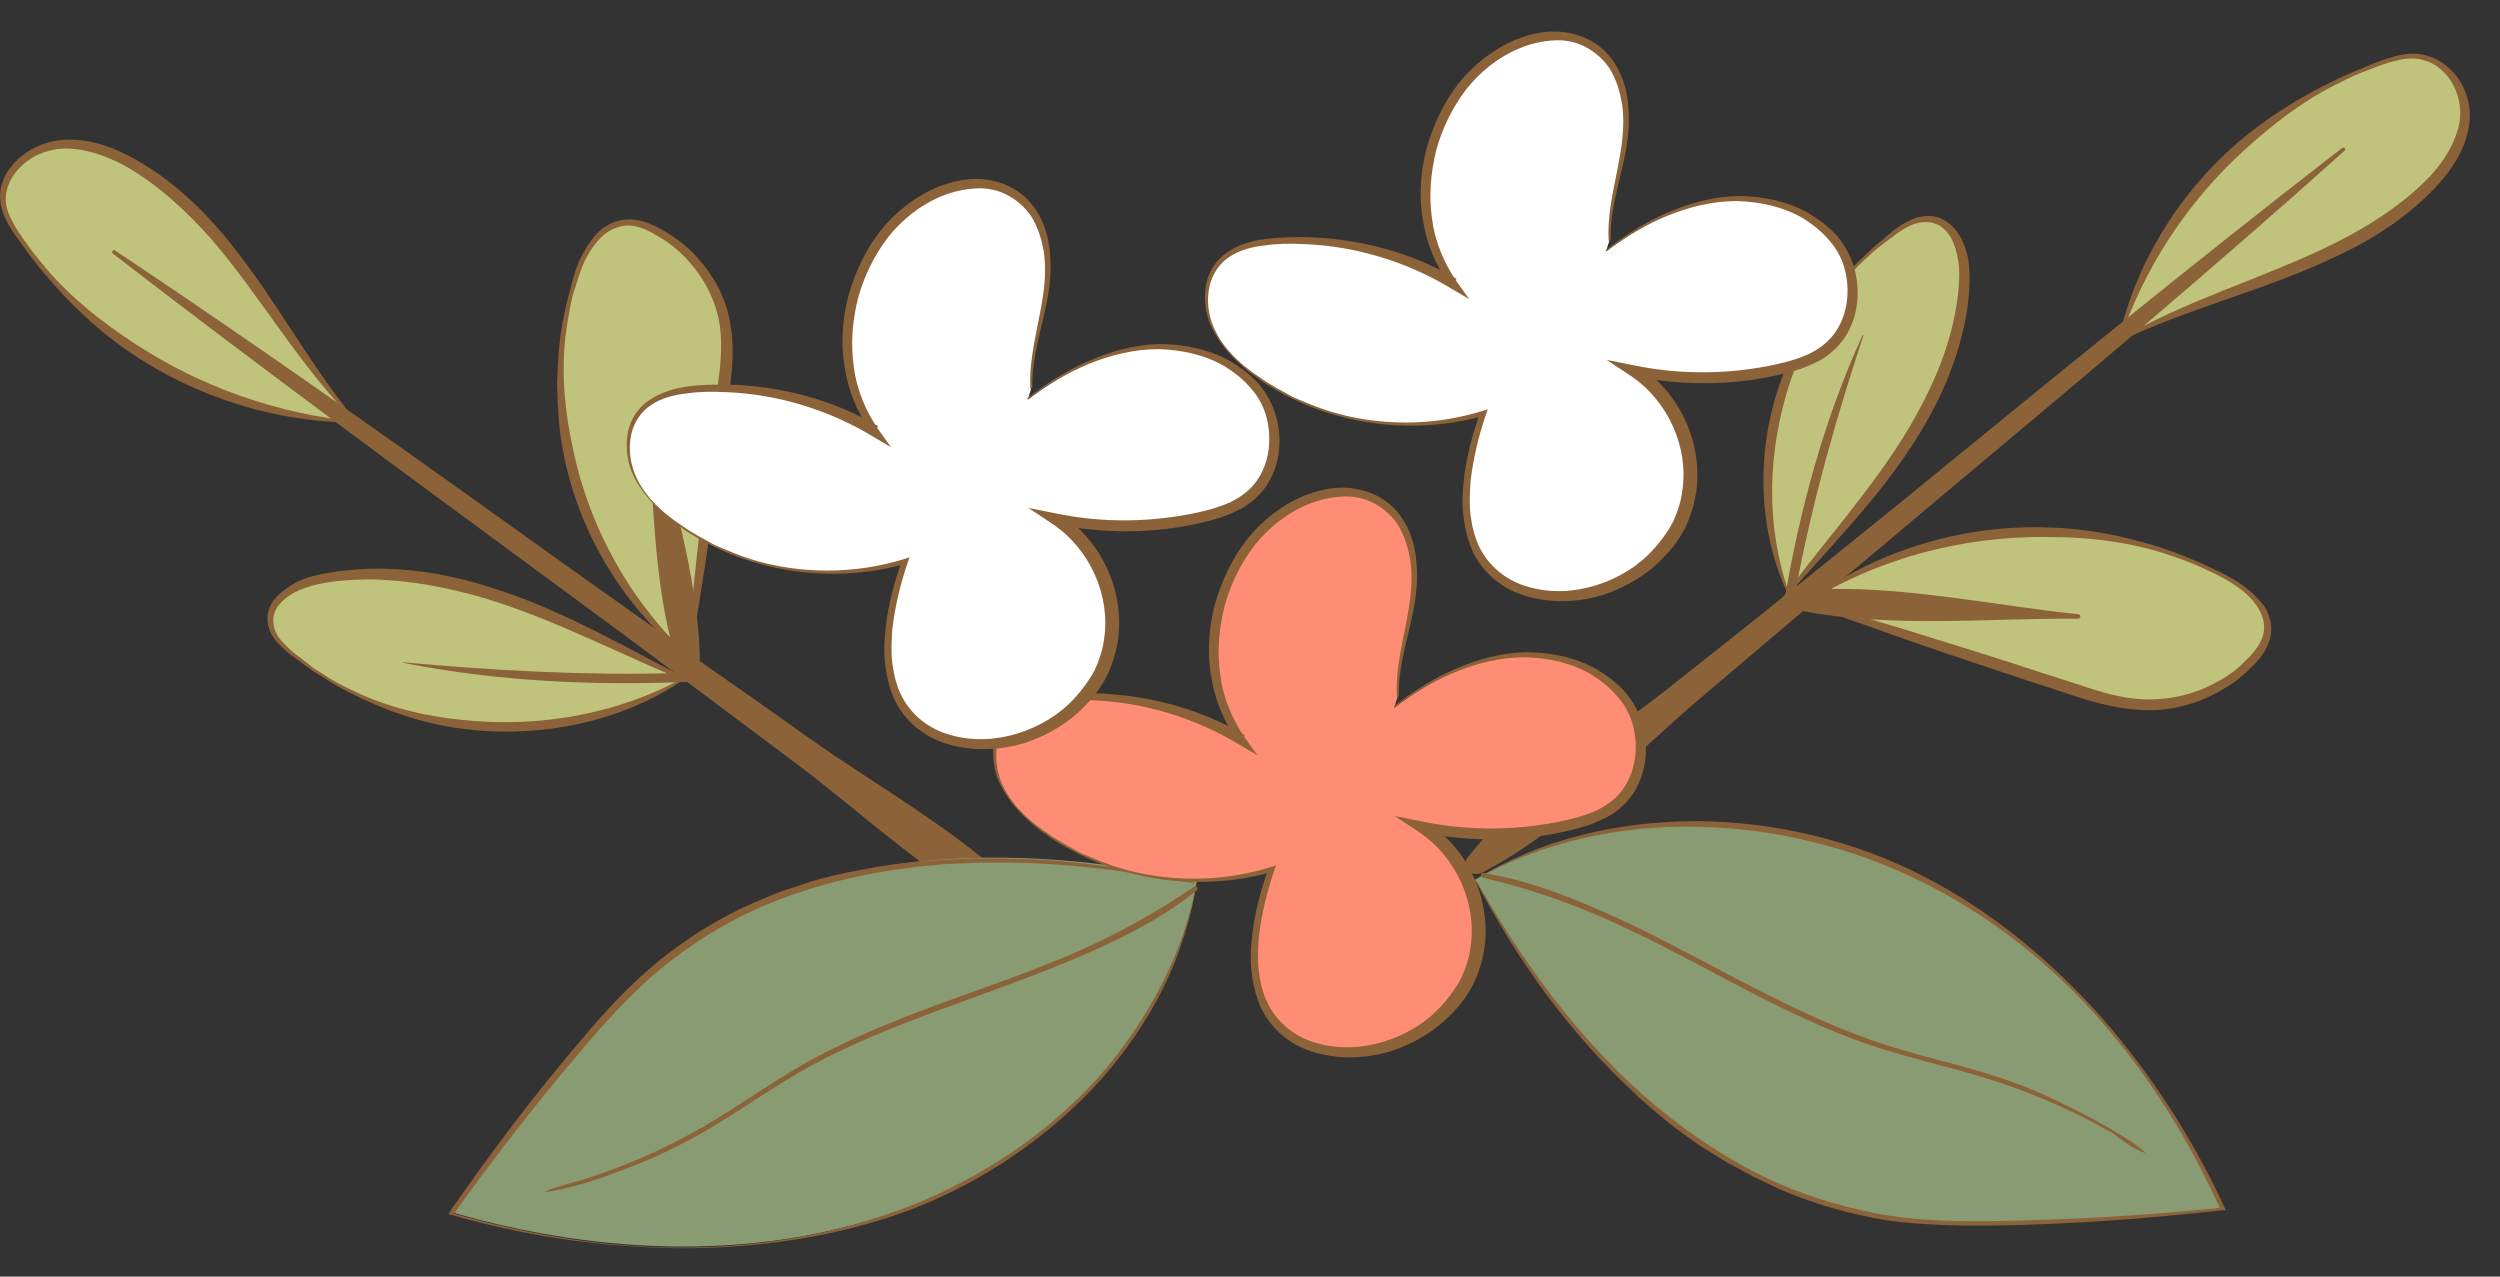 <svg width="47" height="24" viewBox="0 0 47 24" fill="none" xmlns="http://www.w3.org/2000/svg">
<rect x="0" y="0" width="47" height="24" fill="#333333" stroke="none"/>
<path d="M12.944 12.701C10.722 14.129 7.515 13.938 5.493 12.273C5.318 12.13 5.144 11.952 5.106 11.738C5.031 11.274 5.605 10.965 6.105 10.87C7.34 10.655 8.626 10.917 9.799 11.357C10.972 11.797 12.07 12.404 13.206 12.915" fill="#C0C37C"/>
<path d="M12.944 12.713C11.746 13.57 10.173 13.891 8.688 13.701C7.939 13.605 7.228 13.356 6.579 13.023C6.417 12.939 6.254 12.856 6.105 12.749L5.867 12.606L5.643 12.44C5.493 12.333 5.343 12.226 5.218 12.083C5.094 11.952 5.006 11.75 5.031 11.559C5.056 11.357 5.194 11.203 5.356 11.084C5.506 10.965 5.693 10.882 5.867 10.834C6.242 10.739 6.616 10.703 6.991 10.691C7.74 10.679 8.501 10.81 9.2 11.036C10.635 11.476 11.883 12.249 13.194 12.904L13.181 12.927C11.808 12.38 10.523 11.678 9.125 11.25C8.426 11.048 7.715 10.905 6.978 10.893C6.616 10.893 6.242 10.917 5.905 11.001C5.73 11.048 5.568 11.107 5.431 11.203C5.293 11.298 5.169 11.429 5.144 11.583C5.119 11.738 5.169 11.905 5.281 12.035C5.393 12.166 5.53 12.285 5.68 12.392L5.892 12.559L6.117 12.701C6.267 12.809 6.429 12.88 6.591 12.963C7.24 13.284 7.964 13.463 8.688 13.534C10.136 13.689 11.633 13.427 12.906 12.713H12.944Z" fill="#8C6239"/>
<path d="M13.069 12.476C10.947 10.739 10.024 7.765 10.822 5.208C10.972 4.732 11.284 4.197 11.796 4.197C11.983 4.197 12.158 4.256 12.32 4.34C13.006 4.696 13.505 5.362 13.63 6.1C13.705 6.552 13.643 7.016 13.58 7.468C13.368 9.086 13.156 10.703 12.944 12.309C12.919 12.499 12.919 12.749 13.106 12.844" fill="#C0C37C"/>
<path d="M13.056 12.475C11.746 11.488 10.847 9.989 10.573 8.407C10.498 8.015 10.485 7.61 10.473 7.206C10.485 6.801 10.51 6.409 10.585 6.016L10.648 5.719C10.672 5.624 10.697 5.529 10.722 5.433C10.772 5.243 10.822 5.041 10.91 4.862C10.997 4.684 11.109 4.506 11.259 4.351C11.421 4.208 11.633 4.113 11.871 4.125C12.095 4.137 12.295 4.232 12.482 4.339C12.669 4.446 12.844 4.577 12.994 4.72C13.293 5.017 13.53 5.374 13.655 5.767C13.78 6.171 13.793 6.587 13.755 6.992C13.718 7.396 13.655 7.789 13.605 8.181C13.505 8.966 13.381 9.751 13.268 10.548L13.081 11.726L12.981 12.309C12.969 12.404 12.956 12.499 12.969 12.594C12.981 12.689 13.019 12.784 13.119 12.832L13.106 12.856C13.006 12.82 12.944 12.713 12.919 12.606C12.894 12.499 12.894 12.404 12.906 12.297L12.969 11.702L13.094 10.513C13.181 9.728 13.268 8.931 13.381 8.146L13.53 6.968C13.568 6.575 13.58 6.195 13.468 5.826C13.356 5.457 13.156 5.124 12.882 4.839C12.744 4.696 12.595 4.577 12.42 4.47C12.245 4.363 12.07 4.268 11.883 4.244C11.696 4.22 11.496 4.292 11.346 4.422C11.197 4.553 11.084 4.72 10.997 4.898C10.91 5.077 10.86 5.267 10.797 5.457C10.735 5.648 10.71 5.838 10.672 6.04C10.535 6.825 10.598 7.622 10.76 8.383C11.072 9.93 11.871 11.369 13.081 12.463L13.056 12.475Z" fill="#8C6239"/>
<path d="M6.729 7.932C4.17 7.825 1.711 6.481 0.339 4.423C0.201 4.221 0.076 4.018 0.064 3.781C0.014 3.269 0.513 2.817 1.037 2.734C1.574 2.651 2.111 2.853 2.573 3.126C4.432 4.244 5.268 6.397 6.729 7.968" fill="#C0C37C"/>
<path d="M6.729 7.943C5.206 7.955 3.671 7.467 2.423 6.611C1.799 6.183 1.262 5.659 0.788 5.088C0.676 4.946 0.551 4.803 0.451 4.648C0.339 4.494 0.226 4.351 0.139 4.184C0.052 4.018 -0.011 3.828 0.002 3.637C0.014 3.447 0.101 3.257 0.226 3.114C0.463 2.817 0.875 2.626 1.275 2.626C1.674 2.614 2.061 2.745 2.41 2.924C3.097 3.28 3.671 3.792 4.158 4.363C5.131 5.505 5.78 6.825 6.729 7.955L6.716 7.967C5.655 6.92 4.931 5.612 3.983 4.506C3.496 3.958 2.959 3.459 2.323 3.102C1.998 2.936 1.649 2.805 1.287 2.793C0.925 2.781 0.576 2.924 0.339 3.185C0.226 3.316 0.139 3.471 0.114 3.649C0.089 3.816 0.139 3.994 0.226 4.149C0.301 4.303 0.413 4.458 0.526 4.613C0.626 4.767 0.75 4.898 0.863 5.041C1.337 5.6 1.924 6.064 2.548 6.468C3.783 7.277 5.231 7.789 6.741 7.931L6.729 7.943Z" fill="#8C6239"/>
<path d="M12.133 7.599C12.282 9.014 12.257 10.608 12.607 12.024C11.97 11.572 11.334 11.12 10.697 10.668C7.877 8.645 5.056 6.635 2.161 4.708C2.123 4.684 2.086 4.744 2.123 4.768C4.969 6.968 7.864 9.085 10.772 11.227C11.421 11.702 12.058 12.178 12.694 12.654C10.984 12.701 9.275 12.606 7.59 12.452C7.577 12.452 7.577 12.464 7.59 12.464C9.362 12.809 11.109 12.892 12.919 12.82C13.618 13.344 14.317 13.867 15.015 14.391C16.326 15.378 17.699 16.698 19.209 17.364C19.434 17.459 19.596 17.222 19.446 17.055C18.348 15.806 16.588 14.854 15.215 13.879C14.529 13.391 13.842 12.904 13.156 12.428C13.143 10.846 12.569 9.133 12.245 7.599C12.22 7.527 12.133 7.551 12.133 7.599Z" fill="#8C6239"/>
<path d="M22.504 16.544C22.08 19.303 19.833 21.635 17.112 22.681C14.392 23.728 11.296 23.609 8.488 22.788C9.212 21.765 9.973 20.766 10.785 19.803C11.309 19.172 11.87 18.542 12.52 18.019C15.19 15.877 19.084 15.806 22.479 16.555" fill="#899B73"/>
<path d="M22.504 16.544C22.404 17.234 22.192 17.912 21.88 18.554C21.568 19.185 21.156 19.779 20.682 20.315C19.721 21.373 18.485 22.218 17.125 22.741C15.752 23.253 14.279 23.467 12.807 23.467C11.334 23.455 9.874 23.241 8.476 22.836L8.426 22.825L8.451 22.789C9.225 21.671 10.049 20.576 10.935 19.541C11.371 19.018 11.846 18.507 12.382 18.067C12.931 17.626 13.518 17.258 14.167 16.972L14.654 16.77C14.816 16.711 14.991 16.663 15.153 16.604C15.315 16.544 15.49 16.508 15.665 16.461L15.927 16.401L16.189 16.354C16.538 16.282 16.888 16.235 17.237 16.199L17.761 16.163C17.936 16.151 18.111 16.151 18.286 16.14C18.985 16.128 19.696 16.151 20.395 16.235C21.094 16.318 21.793 16.437 22.467 16.604V16.615C21.094 16.342 19.683 16.175 18.286 16.223C18.111 16.235 17.936 16.235 17.761 16.247L17.237 16.294C16.888 16.342 16.538 16.389 16.201 16.461C15.515 16.604 14.854 16.806 14.217 17.091C13.581 17.377 13.006 17.745 12.47 18.174C11.945 18.602 11.471 19.113 11.034 19.625C10.148 20.66 9.3 21.742 8.513 22.848L8.488 22.801C9.886 23.205 11.347 23.455 12.807 23.455C14.267 23.455 15.74 23.205 17.087 22.682C17.762 22.42 18.398 22.075 18.997 21.683C19.596 21.278 20.133 20.814 20.619 20.291C21.568 19.209 22.267 17.924 22.504 16.544Z" fill="#8C6239"/>
<path d="M10.236 22.408C10.448 22.396 10.66 22.337 10.872 22.277C11.084 22.218 11.309 22.146 11.521 22.063C11.958 21.908 12.382 21.73 12.794 21.516C13.668 21.076 14.441 20.469 15.303 20.005C16.8 19.208 18.473 18.744 20.045 18.09C20.906 17.733 21.793 17.317 22.504 16.734C22.541 16.698 22.491 16.639 22.442 16.675C21.743 17.15 21.019 17.555 20.233 17.9C19.471 18.233 18.672 18.506 17.886 18.792C17.1 19.077 16.301 19.387 15.552 19.767C14.691 20.195 13.942 20.778 13.119 21.242C12.669 21.492 12.207 21.718 11.721 21.908C11.471 22.003 11.209 22.099 10.947 22.182C10.71 22.253 10.46 22.301 10.236 22.408Z" fill="#8C6239"/>
<path d="M27.721 16.543C30.204 15.068 33.537 15.199 36.12 16.507C38.716 17.816 40.613 20.147 41.774 22.716C40.488 22.847 39.19 22.942 37.892 22.978C37.044 23.002 36.183 23.002 35.346 22.871C31.914 22.312 29.343 19.517 27.746 16.567" fill="#899B73"/>
<path d="M27.721 16.543C28.332 16.163 29.019 15.877 29.73 15.699C30.442 15.52 31.178 15.437 31.914 15.437C33.387 15.449 34.86 15.806 36.158 16.472C37.456 17.138 38.579 18.078 39.527 19.148C40.463 20.219 41.237 21.432 41.824 22.705L41.849 22.752H41.799C40.401 22.907 38.991 23.014 37.593 23.038C36.894 23.05 36.183 23.038 35.471 22.943C34.772 22.824 34.086 22.633 33.437 22.348L32.963 22.122C32.813 22.039 32.663 21.955 32.501 21.872C32.351 21.789 32.201 21.682 32.052 21.599L31.839 21.456L31.627 21.301C31.34 21.099 31.091 20.873 30.828 20.647L30.454 20.29C30.329 20.171 30.217 20.04 30.092 19.921C29.63 19.422 29.194 18.887 28.807 18.328C28.42 17.768 28.07 17.186 27.758 16.579H27.771C28.432 17.756 29.218 18.887 30.154 19.874C30.279 19.993 30.392 20.124 30.517 20.243L30.891 20.587C31.153 20.814 31.415 21.028 31.69 21.23C32.251 21.634 32.838 21.991 33.474 22.265C34.111 22.538 34.785 22.729 35.471 22.848C36.158 22.955 36.869 22.966 37.568 22.955C38.978 22.931 40.376 22.848 41.774 22.705L41.749 22.752C41.175 21.468 40.426 20.255 39.49 19.184C38.554 18.113 37.406 17.209 36.108 16.567C35.459 16.246 34.772 15.996 34.073 15.829C33.374 15.651 32.638 15.556 31.914 15.544C30.454 15.508 28.981 15.829 27.721 16.543Z" fill="#8C6239"/>
<path d="M40.339 21.682C40.189 21.527 40.002 21.42 39.827 21.313C39.64 21.194 39.44 21.087 39.24 20.98C38.828 20.766 38.417 20.564 37.98 20.397C37.056 20.04 36.07 19.874 35.147 19.541C33.537 18.97 32.089 18.054 30.554 17.328C29.705 16.936 28.807 16.555 27.883 16.412C27.833 16.4 27.821 16.484 27.87 16.496C28.707 16.698 29.493 16.959 30.279 17.316C31.041 17.661 31.777 18.054 32.513 18.446C33.262 18.839 34.011 19.22 34.797 19.517C35.696 19.862 36.644 20.04 37.555 20.338C38.042 20.504 38.529 20.695 38.991 20.921C39.24 21.039 39.477 21.17 39.715 21.301C39.902 21.444 40.101 21.599 40.339 21.682C40.339 21.694 40.339 21.694 40.339 21.682Z" fill="#8C6239"/>
<path d="M33.662 11.251C32.651 8.884 33.499 5.934 35.633 4.387C35.821 4.256 36.033 4.126 36.27 4.137C36.769 4.161 36.969 4.768 36.956 5.244C36.931 6.445 36.395 7.587 35.708 8.598C35.022 9.597 34.161 10.501 33.4 11.453" fill="#C0C37C"/>
<path d="M33.649 11.25C33.025 9.966 33 8.419 33.512 7.075C33.761 6.397 34.173 5.791 34.635 5.243C34.76 5.113 34.872 4.97 35.009 4.851L35.209 4.661L35.421 4.482C35.559 4.363 35.696 4.244 35.871 4.161C36.033 4.066 36.258 4.03 36.445 4.09C36.644 4.161 36.782 4.316 36.869 4.482C36.956 4.649 37.006 4.827 37.019 5.017C37.044 5.386 37.006 5.743 36.931 6.1C36.782 6.802 36.495 7.48 36.12 8.098C35.371 9.347 34.323 10.358 33.387 11.441L33.374 11.429C34.211 10.263 35.209 9.204 35.92 7.991C36.27 7.385 36.569 6.742 36.719 6.064C36.794 5.731 36.844 5.374 36.832 5.041C36.819 4.875 36.782 4.708 36.719 4.554C36.657 4.399 36.544 4.268 36.395 4.209C36.245 4.149 36.058 4.173 35.908 4.244C35.746 4.316 35.608 4.435 35.459 4.542L35.247 4.708L35.047 4.887C34.91 5.006 34.797 5.148 34.685 5.279C34.223 5.826 33.899 6.457 33.674 7.123C33.225 8.443 33.175 9.894 33.661 11.227L33.649 11.25Z" fill="#8C6239"/>
<path d="M33.874 11.416C36.095 9.787 39.34 9.537 41.799 10.81C42.248 11.048 42.735 11.44 42.648 11.928C42.61 12.094 42.51 12.249 42.386 12.38C41.886 12.951 41.087 13.272 40.314 13.236C39.827 13.212 39.365 13.058 38.916 12.915C37.306 12.38 35.684 11.856 34.074 11.321C33.874 11.262 33.624 11.202 33.499 11.369" fill="#C0C37C"/>
<path d="M33.861 11.405C35.147 10.382 36.869 9.847 38.554 9.918C38.978 9.93 39.39 9.989 39.802 10.073C40.214 10.168 40.613 10.275 41 10.429L41.287 10.548C41.387 10.584 41.474 10.632 41.574 10.679C41.761 10.762 41.949 10.858 42.123 10.977C42.298 11.095 42.448 11.238 42.573 11.405C42.685 11.583 42.735 11.809 42.672 12.023C42.61 12.238 42.473 12.404 42.323 12.547C42.173 12.701 42.011 12.832 41.824 12.939C41.462 13.165 41.038 13.308 40.613 13.344C40.176 13.379 39.739 13.296 39.34 13.189C38.928 13.07 38.554 12.927 38.154 12.808C37.368 12.547 36.582 12.285 35.796 12.011L34.623 11.595L34.036 11.381C33.936 11.345 33.849 11.322 33.736 11.31C33.636 11.298 33.537 11.322 33.462 11.393L33.449 11.381C33.512 11.298 33.636 11.262 33.736 11.262C33.849 11.262 33.949 11.286 34.048 11.31L34.648 11.488L35.846 11.845C36.644 12.095 37.431 12.333 38.217 12.594L39.403 12.975C39.789 13.094 40.189 13.177 40.588 13.142C40.988 13.118 41.374 12.999 41.724 12.796C41.899 12.701 42.061 12.582 42.198 12.44C42.336 12.309 42.473 12.154 42.535 11.976C42.598 11.797 42.56 11.607 42.46 11.441C42.36 11.274 42.211 11.131 42.048 11.024C41.886 10.905 41.699 10.81 41.512 10.727C41.325 10.632 41.137 10.56 40.938 10.489C40.164 10.203 39.328 10.096 38.504 10.096C36.856 10.073 35.209 10.525 33.836 11.417L33.861 11.405Z" fill="#8C6239"/>
<path d="M39.827 6.433C40.451 4.066 42.348 2.044 44.744 1.187C44.969 1.104 45.218 1.033 45.468 1.056C46.005 1.116 46.367 1.663 46.342 2.186C46.317 2.698 45.992 3.162 45.618 3.531C44.095 5.041 41.712 5.374 39.802 6.409" fill="#C0C37C"/>
<path d="M39.814 6.433C40.126 5.006 40.925 3.673 42.061 2.686C42.635 2.198 43.284 1.794 43.97 1.473C44.145 1.39 44.32 1.318 44.495 1.247C44.669 1.175 44.844 1.104 45.031 1.056C45.218 1.009 45.418 0.985 45.618 1.045C45.818 1.092 45.98 1.211 46.117 1.354C46.379 1.639 46.492 2.056 46.404 2.436C46.329 2.817 46.117 3.15 45.867 3.435C45.356 4.006 44.719 4.435 44.033 4.768C42.648 5.446 41.162 5.779 39.814 6.433L39.789 6.409C41.087 5.636 42.573 5.232 43.908 4.565C44.569 4.232 45.194 3.828 45.693 3.305C45.93 3.043 46.13 2.734 46.217 2.401C46.304 2.068 46.229 1.711 46.017 1.437C45.905 1.306 45.768 1.187 45.593 1.14C45.418 1.08 45.231 1.092 45.056 1.14C44.882 1.175 44.694 1.247 44.52 1.318C44.345 1.378 44.17 1.461 44.008 1.544C43.334 1.865 42.735 2.329 42.198 2.817C41.112 3.804 40.301 5.053 39.839 6.433H39.814Z" fill="#8C6239"/>
<path d="M39.066 11.547C37.58 11.393 35.946 11.048 34.423 11.072C35.022 10.572 35.621 10.072 36.208 9.573C38.866 7.349 41.512 5.136 44.083 2.828C44.108 2.805 44.07 2.757 44.033 2.781C41.187 4.981 38.417 7.253 35.633 9.525C35.01 10.025 34.398 10.524 33.774 11.024C34.073 9.418 34.523 7.848 35.034 6.302C35.034 6.29 35.022 6.29 35.022 6.29C34.298 7.872 33.861 9.49 33.562 11.191C32.888 11.738 32.201 12.273 31.515 12.82C30.242 13.843 28.595 14.842 27.596 16.115C27.446 16.305 27.671 16.508 27.871 16.401C29.381 15.627 30.716 14.188 31.989 13.106C32.626 12.57 33.262 12.023 33.899 11.488C35.534 11.809 37.393 11.619 39.053 11.631C39.128 11.643 39.128 11.547 39.066 11.547Z" fill="#8C6239"/>
<path d="M30.254 4.529C30.229 3.899 30.454 3.28 30.541 2.662C30.629 2.031 30.529 1.318 30.005 0.925C29.206 0.33 27.995 0.925 27.421 1.722C26.672 2.781 26.548 4.279 27.322 5.338C26.348 4.755 25.187 4.482 24.052 4.541C23.677 4.565 23.278 4.636 23.003 4.874C22.679 5.172 22.616 5.671 22.766 6.076C22.916 6.48 23.24 6.801 23.602 7.063C24.8 7.943 26.46 8.217 27.896 7.777C27.534 8.847 27.297 10.251 28.258 10.905C28.507 11.072 28.819 11.167 29.119 11.19C30.18 11.297 31.278 10.643 31.652 9.692C32.027 8.728 31.627 7.562 30.741 6.98C31.627 7.158 32.551 7.146 33.424 6.956C33.749 6.884 34.086 6.777 34.348 6.575C34.959 6.088 34.984 5.112 34.498 4.517C34.011 3.911 33.137 3.673 32.339 3.768C31.54 3.863 30.816 4.256 30.192 4.731" fill="white"/>
<path d="M30.242 4.529C30.192 3.649 30.629 2.793 30.491 1.936C30.454 1.722 30.392 1.52 30.292 1.342C30.192 1.163 30.03 1.009 29.843 0.902C29.655 0.794 29.443 0.747 29.218 0.759C29.006 0.771 28.782 0.818 28.582 0.902C28.17 1.068 27.821 1.354 27.559 1.687C27.297 2.032 27.109 2.424 26.997 2.84C26.897 3.257 26.86 3.685 26.922 4.113C26.972 4.529 27.147 4.946 27.384 5.291L27.621 5.624L27.259 5.41C26.448 4.922 25.487 4.625 24.513 4.589C24.276 4.577 24.027 4.577 23.789 4.613C23.552 4.637 23.315 4.696 23.116 4.827C22.916 4.958 22.791 5.16 22.741 5.374C22.691 5.6 22.704 5.826 22.779 6.052C22.928 6.492 23.29 6.837 23.69 7.099C23.889 7.242 24.102 7.349 24.314 7.468C24.538 7.563 24.763 7.658 24.988 7.729C25.911 8.015 26.934 8.015 27.858 7.729L27.97 7.694L27.933 7.801C27.796 8.205 27.696 8.621 27.646 9.05C27.633 9.264 27.621 9.478 27.646 9.68C27.671 9.882 27.721 10.096 27.808 10.275C27.983 10.643 28.332 10.929 28.744 11.036C29.156 11.155 29.605 11.131 30.017 11C30.429 10.87 30.803 10.643 31.09 10.322C31.228 10.168 31.353 10.001 31.453 9.811C31.54 9.621 31.602 9.43 31.627 9.228C31.752 8.419 31.365 7.539 30.654 7.063L30.204 6.766L30.741 6.873C31.615 7.051 32.526 7.039 33.399 6.849C33.612 6.801 33.824 6.742 34.023 6.647C34.211 6.552 34.385 6.421 34.498 6.254C34.735 5.921 34.785 5.469 34.685 5.077C34.635 4.874 34.535 4.684 34.398 4.529C34.261 4.363 34.098 4.232 33.911 4.113C33.537 3.887 33.087 3.792 32.651 3.78C32.201 3.78 31.765 3.887 31.353 4.054C30.941 4.22 30.554 4.458 30.192 4.72L30.18 4.708C30.529 4.434 30.916 4.185 31.328 4.006C31.739 3.828 32.189 3.697 32.663 3.685C33.125 3.685 33.599 3.78 33.998 4.006C34.198 4.125 34.385 4.268 34.535 4.434C34.685 4.613 34.797 4.815 34.86 5.041C34.984 5.481 34.934 5.969 34.672 6.361C34.535 6.552 34.348 6.718 34.136 6.813C33.924 6.92 33.699 6.992 33.474 7.039C32.576 7.253 31.627 7.253 30.729 7.075L30.816 6.885C31.602 7.408 32.014 8.348 31.889 9.252C31.852 9.478 31.79 9.692 31.69 9.906C31.59 10.108 31.453 10.299 31.29 10.465C30.978 10.798 30.566 11.048 30.117 11.191C29.668 11.322 29.181 11.345 28.719 11.214C28.258 11.095 27.858 10.762 27.671 10.334C27.584 10.12 27.534 9.906 27.509 9.68C27.484 9.454 27.496 9.24 27.521 9.014C27.571 8.574 27.683 8.157 27.833 7.741L27.908 7.812C26.947 8.086 25.911 8.062 24.975 7.765C24.738 7.694 24.513 7.598 24.289 7.491C24.076 7.384 23.852 7.265 23.665 7.123C23.465 6.992 23.278 6.825 23.116 6.647C22.953 6.468 22.816 6.266 22.729 6.04C22.654 5.814 22.629 5.564 22.679 5.326C22.729 5.089 22.878 4.863 23.09 4.732C23.303 4.589 23.552 4.518 23.802 4.494C24.052 4.458 24.301 4.458 24.551 4.458C25.549 4.482 26.535 4.744 27.384 5.243L27.259 5.362C26.985 4.993 26.81 4.553 26.747 4.113C26.672 3.673 26.71 3.209 26.822 2.781C26.947 2.353 27.134 1.936 27.421 1.568C27.708 1.211 28.083 0.913 28.52 0.735C28.744 0.652 28.969 0.592 29.218 0.592C29.456 0.592 29.705 0.652 29.917 0.771C30.13 0.89 30.292 1.068 30.404 1.27C30.516 1.472 30.579 1.699 30.604 1.913C30.629 2.139 30.629 2.365 30.604 2.579C30.579 2.805 30.529 3.019 30.479 3.233C30.379 3.661 30.267 4.089 30.279 4.518L30.242 4.529Z" fill="#8C6239"/>
<path d="M26.273 13.106C26.248 12.476 26.473 11.857 26.56 11.238C26.648 10.608 26.548 9.894 26.023 9.502C25.225 8.907 24.014 9.502 23.44 10.299C22.691 11.357 22.566 12.856 23.34 13.915C22.367 13.332 21.206 13.058 20.07 13.118C19.696 13.142 19.296 13.213 19.022 13.451C18.697 13.748 18.635 14.248 18.785 14.652C18.934 15.057 19.259 15.378 19.621 15.64C20.819 16.52 22.479 16.793 23.914 16.353C23.552 17.424 23.315 18.827 24.276 19.482C24.526 19.648 24.838 19.743 25.137 19.767C26.198 19.874 27.297 19.22 27.671 18.268C28.045 17.305 27.646 16.139 26.76 15.556C27.646 15.735 28.57 15.723 29.443 15.533C29.768 15.461 30.105 15.354 30.367 15.152C30.978 14.664 31.003 13.689 30.516 13.094C30.03 12.487 29.156 12.249 28.357 12.345C27.558 12.44 26.835 12.832 26.211 13.308" fill="#FF8D75"/>
<path d="M26.261 13.106C26.211 12.225 26.648 11.369 26.51 10.513C26.473 10.299 26.41 10.096 26.311 9.918C26.211 9.739 26.048 9.585 25.861 9.478C25.674 9.371 25.462 9.323 25.237 9.335C25.025 9.347 24.8 9.394 24.601 9.478C24.189 9.644 23.839 9.93 23.577 10.263C23.315 10.608 23.128 11 23.016 11.417C22.916 11.833 22.878 12.261 22.941 12.689C22.991 13.106 23.165 13.522 23.402 13.867L23.64 14.2L23.278 13.986C22.466 13.498 21.506 13.201 20.532 13.165C20.295 13.153 20.045 13.153 19.808 13.189C19.571 13.213 19.334 13.272 19.134 13.403C18.934 13.534 18.81 13.736 18.76 13.95C18.71 14.176 18.722 14.402 18.797 14.628C18.947 15.068 19.309 15.413 19.708 15.675C19.908 15.818 20.12 15.925 20.332 16.044C20.557 16.139 20.782 16.234 21.006 16.305C21.93 16.591 22.953 16.591 23.877 16.305L23.989 16.27L23.952 16.377C23.814 16.781 23.715 17.198 23.665 17.626C23.652 17.84 23.64 18.054 23.665 18.256C23.69 18.458 23.739 18.672 23.827 18.851C24.002 19.22 24.351 19.505 24.763 19.612C25.175 19.731 25.624 19.707 26.036 19.576C26.448 19.446 26.822 19.22 27.109 18.898C27.247 18.744 27.371 18.577 27.471 18.387C27.558 18.197 27.621 18.006 27.646 17.804C27.771 16.995 27.384 16.115 26.672 15.639L26.223 15.342L26.76 15.449C27.633 15.627 28.544 15.616 29.418 15.425C29.63 15.378 29.843 15.318 30.042 15.223C30.229 15.128 30.404 14.997 30.516 14.83C30.753 14.497 30.803 14.045 30.704 13.653C30.654 13.451 30.554 13.26 30.417 13.106C30.279 12.939 30.117 12.808 29.93 12.689C29.555 12.463 29.106 12.368 28.669 12.356C28.22 12.356 27.783 12.463 27.371 12.63C26.959 12.796 26.573 13.034 26.211 13.296L26.198 13.284C26.548 13.011 26.934 12.761 27.346 12.582C27.758 12.404 28.207 12.273 28.682 12.261C29.143 12.261 29.618 12.356 30.017 12.582C30.217 12.701 30.404 12.844 30.554 13.011C30.704 13.189 30.816 13.391 30.878 13.617C31.003 14.057 30.953 14.545 30.691 14.938C30.554 15.128 30.367 15.294 30.154 15.389C29.942 15.496 29.718 15.568 29.493 15.616C28.594 15.83 27.646 15.83 26.747 15.651L26.835 15.461C27.621 15.984 28.033 16.924 27.908 17.828C27.87 18.054 27.808 18.268 27.708 18.482C27.608 18.684 27.471 18.875 27.309 19.041C26.997 19.374 26.585 19.624 26.136 19.767C25.686 19.898 25.2 19.922 24.738 19.791C24.276 19.672 23.877 19.339 23.69 18.91C23.602 18.696 23.552 18.482 23.527 18.256C23.502 18.03 23.515 17.816 23.54 17.59C23.59 17.15 23.702 16.734 23.852 16.317L23.927 16.389C22.966 16.662 21.93 16.639 20.994 16.341C20.757 16.27 20.532 16.175 20.307 16.067C20.095 15.96 19.87 15.841 19.683 15.699C19.484 15.568 19.296 15.401 19.134 15.223C18.972 15.044 18.835 14.842 18.747 14.616C18.672 14.39 18.647 14.14 18.697 13.903C18.747 13.665 18.897 13.439 19.109 13.308C19.321 13.165 19.571 13.094 19.821 13.07C20.07 13.034 20.32 13.034 20.569 13.034C21.568 13.058 22.554 13.32 23.402 13.819L23.278 13.938C23.003 13.57 22.828 13.13 22.766 12.689C22.691 12.249 22.729 11.785 22.841 11.357C22.966 10.929 23.153 10.513 23.44 10.144C23.727 9.787 24.101 9.49 24.538 9.311C24.763 9.228 24.988 9.168 25.237 9.168C25.474 9.168 25.724 9.228 25.936 9.347C26.148 9.466 26.311 9.644 26.423 9.846C26.535 10.049 26.598 10.275 26.622 10.489C26.647 10.715 26.647 10.941 26.622 11.155C26.598 11.381 26.548 11.595 26.498 11.809C26.398 12.237 26.285 12.666 26.298 13.094L26.261 13.106Z" fill="#8C6239"/>
<path d="M19.384 7.312C19.359 6.682 19.584 6.064 19.671 5.445C19.758 4.815 19.659 4.101 19.134 3.708C18.335 3.114 17.125 3.708 16.551 4.505C15.802 5.564 15.677 7.063 16.451 8.121C15.477 7.538 14.317 7.265 13.181 7.324C12.807 7.348 12.407 7.42 12.133 7.657C11.808 7.955 11.746 8.454 11.896 8.859C12.045 9.263 12.37 9.584 12.732 9.846C13.93 10.726 15.59 11 17.025 10.56C16.663 11.63 16.426 13.034 17.387 13.688C17.637 13.855 17.949 13.95 18.248 13.974C19.309 14.081 20.407 13.427 20.782 12.475C21.156 11.511 20.757 10.346 19.871 9.763C20.757 9.941 21.68 9.929 22.554 9.739C22.878 9.668 23.215 9.561 23.477 9.358C24.089 8.871 24.114 7.895 23.627 7.301C23.14 6.694 22.267 6.456 21.468 6.551C20.669 6.646 19.945 7.039 19.322 7.515" fill="white"/>
<path d="M19.371 7.313C19.321 6.433 19.758 5.576 19.621 4.72C19.583 4.506 19.521 4.303 19.421 4.125C19.321 3.947 19.159 3.792 18.972 3.685C18.785 3.578 18.573 3.53 18.348 3.542C18.136 3.554 17.911 3.602 17.711 3.685C17.299 3.851 16.95 4.137 16.688 4.47C16.426 4.815 16.239 5.207 16.126 5.624C16.026 6.04 15.989 6.468 16.052 6.897C16.101 7.313 16.276 7.729 16.513 8.074L16.75 8.407L16.388 8.193C15.577 7.705 14.616 7.408 13.643 7.372C13.406 7.36 13.156 7.36 12.919 7.396C12.682 7.42 12.445 7.479 12.245 7.61C12.045 7.741 11.92 7.943 11.87 8.157C11.821 8.383 11.833 8.609 11.908 8.835C12.058 9.276 12.42 9.62 12.819 9.882C13.019 10.025 13.231 10.132 13.443 10.251C13.668 10.346 13.892 10.441 14.117 10.513C15.04 10.798 16.064 10.798 16.988 10.513L17.1 10.477L17.062 10.584C16.925 10.988 16.825 11.405 16.775 11.833C16.763 12.047 16.75 12.261 16.775 12.463C16.8 12.666 16.85 12.88 16.938 13.058C17.112 13.427 17.462 13.712 17.874 13.819C18.285 13.938 18.735 13.915 19.147 13.784C19.558 13.653 19.933 13.427 20.22 13.106C20.357 12.951 20.482 12.784 20.582 12.594C20.669 12.404 20.732 12.214 20.757 12.011C20.881 11.203 20.494 10.322 19.783 9.847L19.334 9.549L19.87 9.656C20.744 9.835 21.655 9.823 22.529 9.632C22.741 9.585 22.953 9.525 23.153 9.43C23.34 9.335 23.515 9.204 23.627 9.038C23.864 8.705 23.914 8.253 23.814 7.86C23.764 7.658 23.665 7.468 23.527 7.313C23.39 7.146 23.228 7.016 23.041 6.897C22.666 6.671 22.217 6.575 21.78 6.564C21.331 6.564 20.894 6.671 20.482 6.837C20.07 7.004 19.683 7.242 19.321 7.503L19.309 7.491C19.658 7.218 20.045 6.968 20.457 6.79C20.869 6.611 21.318 6.48 21.793 6.468C22.254 6.468 22.729 6.564 23.128 6.79C23.328 6.908 23.515 7.051 23.665 7.218C23.814 7.396 23.927 7.598 23.989 7.824C24.114 8.264 24.064 8.752 23.802 9.145C23.665 9.335 23.477 9.502 23.265 9.597C23.053 9.704 22.828 9.775 22.604 9.823C21.705 10.037 20.757 10.037 19.858 9.858L19.945 9.668C20.732 10.191 21.143 11.131 21.019 12.035C20.981 12.261 20.919 12.475 20.819 12.689C20.719 12.892 20.582 13.082 20.42 13.248C20.108 13.582 19.696 13.831 19.247 13.974C18.797 14.105 18.31 14.129 17.849 13.998C17.387 13.879 16.988 13.546 16.8 13.118C16.713 12.903 16.663 12.689 16.638 12.463C16.613 12.237 16.626 12.023 16.651 11.797C16.7 11.357 16.813 10.941 16.962 10.524L17.037 10.596C16.076 10.87 15.04 10.846 14.104 10.548C13.867 10.477 13.643 10.382 13.418 10.275C13.206 10.168 12.981 10.049 12.794 9.906C12.594 9.775 12.407 9.609 12.245 9.43C12.083 9.252 11.945 9.05 11.858 8.824C11.783 8.598 11.758 8.348 11.808 8.11C11.858 7.872 12.008 7.646 12.22 7.515C12.432 7.372 12.682 7.301 12.931 7.265C13.181 7.23 13.431 7.23 13.68 7.23C14.679 7.253 15.665 7.515 16.513 8.015L16.388 8.134C16.114 7.765 15.939 7.325 15.877 6.885C15.802 6.445 15.839 5.981 15.952 5.552C16.076 5.124 16.264 4.708 16.551 4.339C16.838 3.982 17.212 3.685 17.649 3.507C17.874 3.423 18.098 3.364 18.348 3.364C18.585 3.364 18.835 3.423 19.047 3.542C19.259 3.661 19.421 3.84 19.534 4.042C19.646 4.244 19.708 4.47 19.733 4.684C19.758 4.91 19.758 5.136 19.733 5.35C19.708 5.576 19.658 5.79 19.608 6.004C19.509 6.433 19.396 6.861 19.409 7.289L19.371 7.313Z" fill="#8C6239"/>
</svg>
